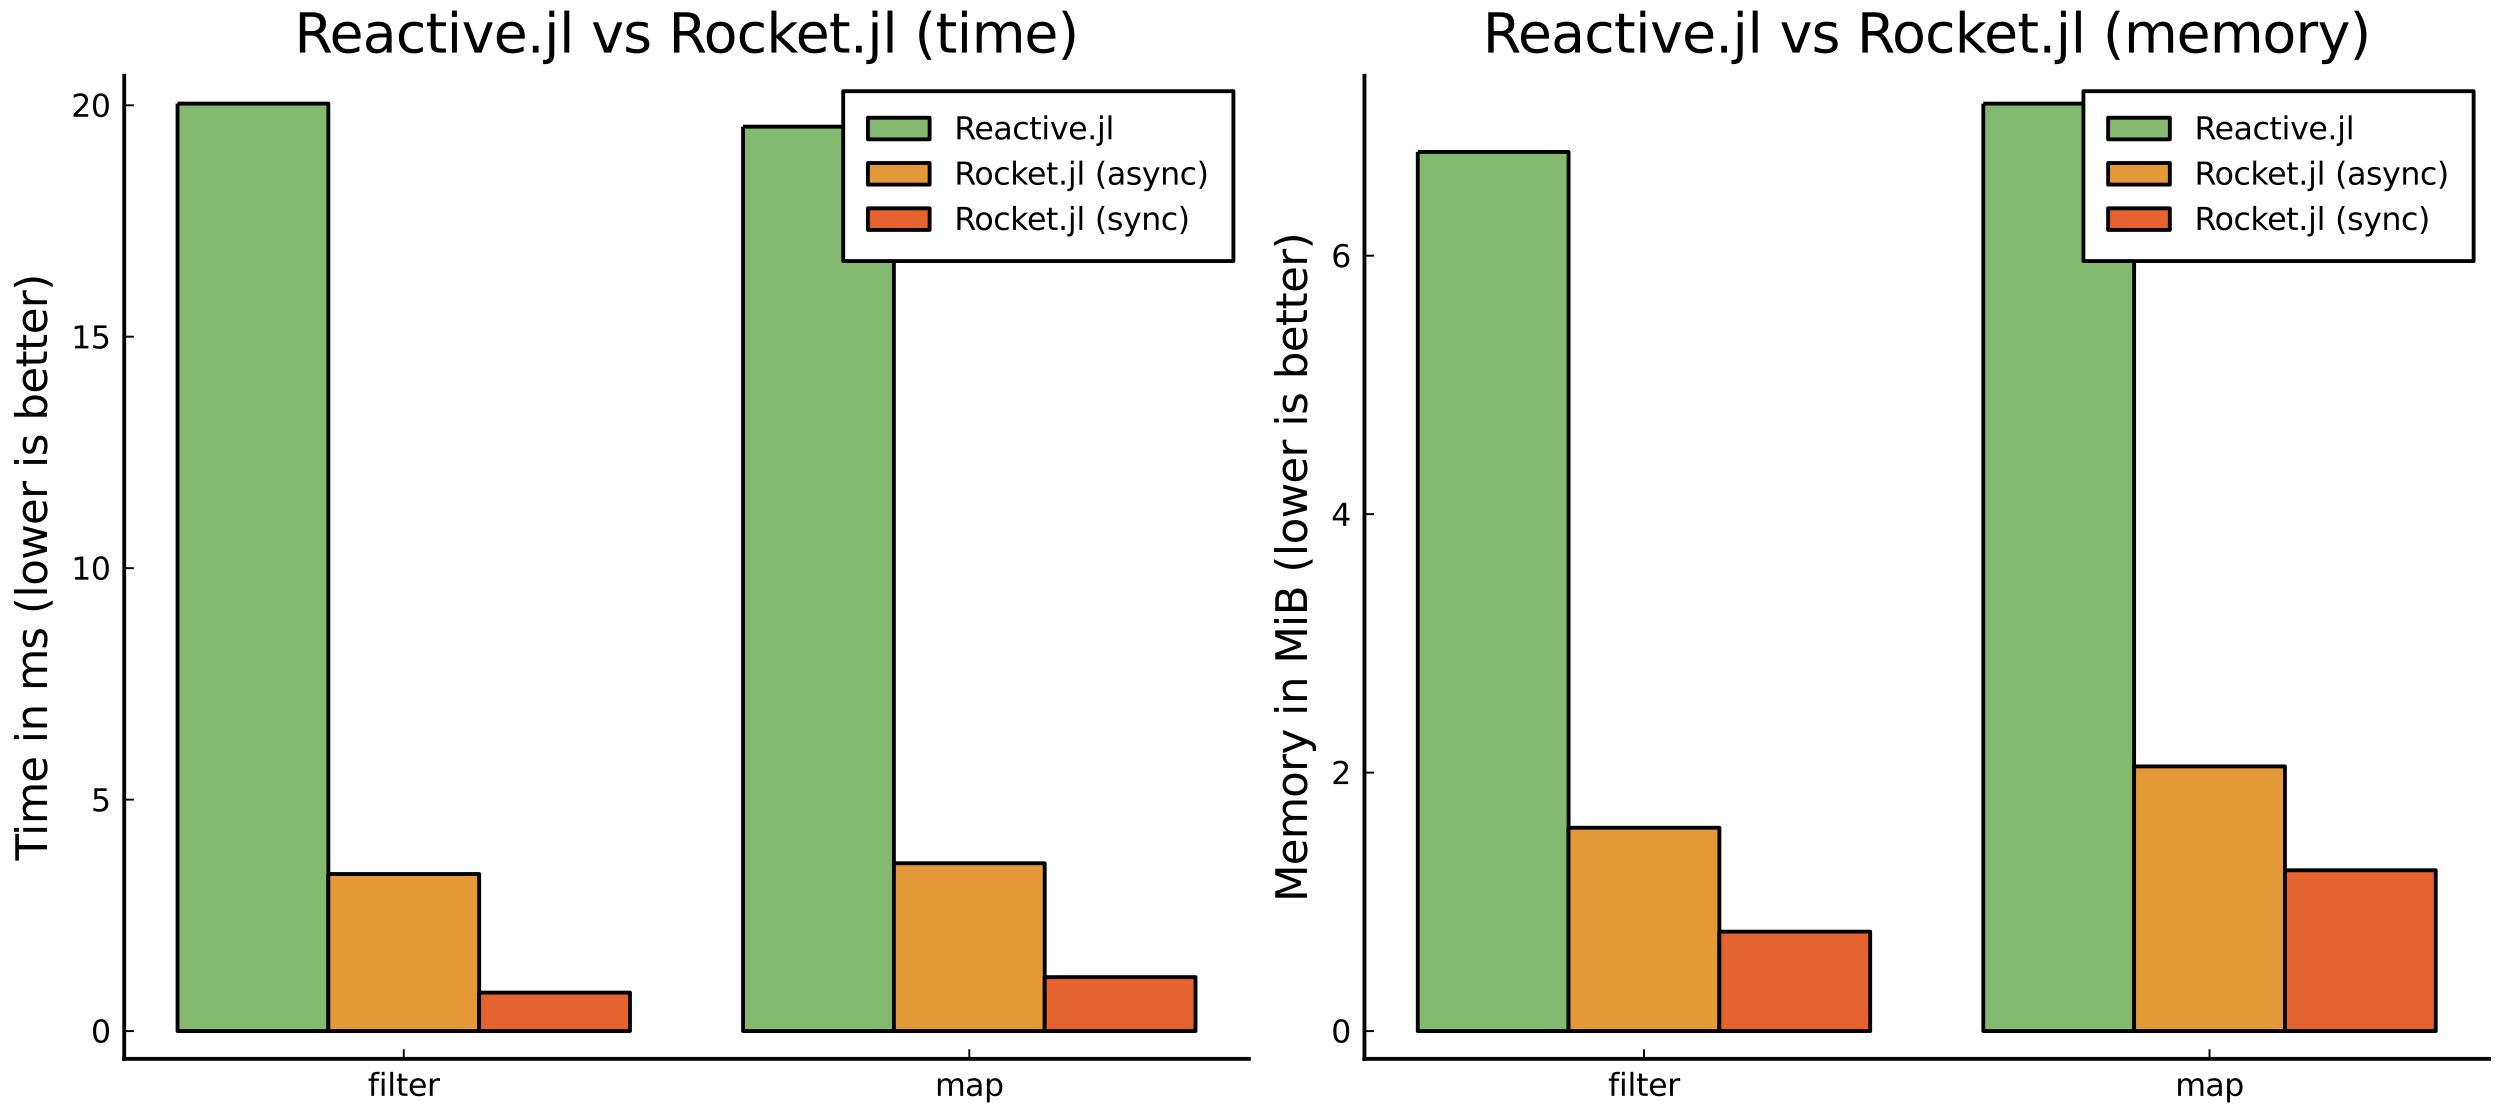 <?xml version="1.0" encoding="utf-8" standalone="no"?>
<!DOCTYPE svg PUBLIC "-//W3C//DTD SVG 1.1//EN"
  "http://www.w3.org/Graphics/SVG/1.1/DTD/svg11.dtd">
<svg xmlns:xlink="http://www.w3.org/1999/xlink" width="648pt" height="288pt" viewBox="0 0 648 288" xmlns="http://www.w3.org/2000/svg" version="1.1">
 <defs>
  <style type="text/css">*{stroke-linejoin: round; stroke-linecap: butt}</style>
 </defs>
 <g id="figure_1">
  <g id="patch_1">
   <path d="M 0 288 
L 648 288 
L 648 0 
L 0 0 
z
" style="fill: #ffffff"/>
  </g>
  <g id="axes_1">
   <g id="patch_2">
    <path d="M 32.198 274.465 
L 323.699 274.465 
L 323.699 19.635 
L 32.198 19.635 
z
" style="fill: #ffffff"/>
   </g>
   <g id="patch_3">
    <path d="M 46.019 26.847 
L 46.019 267.253 
L 85.109 267.253 
L 85.109 26.847 
L 46.019 26.847 
" clip-path="url(#pe1b11d367a)" style="fill: #83ba70; stroke: #000000; stroke-linejoin: miter"/>
   </g>
   <g id="patch_4">
    <path d="M 192.608 32.836 
L 192.608 267.253 
L 231.698 267.253 
L 231.698 32.836 
L 192.608 32.836 
" clip-path="url(#pe1b11d367a)" style="fill: #83ba70; stroke: #000000; stroke-linejoin: miter"/>
   </g>
   <g id="PathCollection_1">
    <defs>
     <path id="m8af7717a43" d="M 0 0 
C 0 0 0 0 0 0 
C 0 0 0 0 0 0 
C 0 0 0 0 0 0 
C 0 0 0 0 0 0 
C 0 0 0 0 0 0 
C 0 0 0 0 0 0 
C 0 0 0 0 0 0 
C 0 0 0 0 0 0 
z
" style="stroke: #000000; stroke-opacity: 0"/>
    </defs>
    <g clip-path="url(#pe1b11d367a)">
     <use xlink:href="#m8af7717a43" x="65.564" y="26.847" style="fill: #83ba70; fill-opacity: 0; stroke: #000000; stroke-opacity: 0"/>
     <use xlink:href="#m8af7717a43" x="212.153" y="32.836" style="fill: #83ba70; fill-opacity: 0; stroke: #000000; stroke-opacity: 0"/>
    </g>
   </g>
   <g id="matplotlib.axis_1">
    <g id="xtick_1">
     <g id="line2d_1">
      <defs>
       <path id="m3dc5b40249" d="M 0 0 
L 0 -2.5 
" style="stroke: #000000; stroke-width: 0.5"/>
      </defs>
      <g>
       <use xlink:href="#m3dc5b40249" x="104.654" y="274.465" style="stroke: #000000; stroke-width: 0.5"/>
      </g>
     </g>
     <g id="text_1">
      <!--  filter  -->
      <g transform="translate(92.807 284.044) scale(0.08 -0.08)">
       <defs>
        <path id="DejaVuSans-20" transform="scale(0.016)"/>
        <path id="DejaVuSans-66" d="M 2375 4863 
L 2375 4384 
L 1825 4384 
Q 1516 4384 1395 4259 
Q 1275 4134 1275 3809 
L 1275 3500 
L 2222 3500 
L 2222 3053 
L 1275 3053 
L 1275 0 
L 697 0 
L 697 3053 
L 147 3053 
L 147 3500 
L 697 3500 
L 697 3744 
Q 697 4328 969 4595 
Q 1241 4863 1831 4863 
L 2375 4863 
z
" transform="scale(0.016)"/>
        <path id="DejaVuSans-69" d="M 603 3500 
L 1178 3500 
L 1178 0 
L 603 0 
L 603 3500 
z
M 603 4863 
L 1178 4863 
L 1178 4134 
L 603 4134 
L 603 4863 
z
" transform="scale(0.016)"/>
        <path id="DejaVuSans-6c" d="M 603 4863 
L 1178 4863 
L 1178 0 
L 603 0 
L 603 4863 
z
" transform="scale(0.016)"/>
        <path id="DejaVuSans-74" d="M 1172 4494 
L 1172 3500 
L 2356 3500 
L 2356 3053 
L 1172 3053 
L 1172 1153 
Q 1172 725 1289 603 
Q 1406 481 1766 481 
L 2356 481 
L 2356 0 
L 1766 0 
Q 1100 0 847 248 
Q 594 497 594 1153 
L 594 3053 
L 172 3053 
L 172 3500 
L 594 3500 
L 594 4494 
L 1172 4494 
z
" transform="scale(0.016)"/>
        <path id="DejaVuSans-65" d="M 3597 1894 
L 3597 1613 
L 953 1613 
Q 991 1019 1311 708 
Q 1631 397 2203 397 
Q 2534 397 2845 478 
Q 3156 559 3463 722 
L 3463 178 
Q 3153 47 2828 -22 
Q 2503 -91 2169 -91 
Q 1331 -91 842 396 
Q 353 884 353 1716 
Q 353 2575 817 3079 
Q 1281 3584 2069 3584 
Q 2775 3584 3186 3129 
Q 3597 2675 3597 1894 
z
M 3022 2063 
Q 3016 2534 2758 2815 
Q 2500 3097 2075 3097 
Q 1594 3097 1305 2825 
Q 1016 2553 972 2059 
L 3022 2063 
z
" transform="scale(0.016)"/>
        <path id="DejaVuSans-72" d="M 2631 2963 
Q 2534 3019 2420 3045 
Q 2306 3072 2169 3072 
Q 1681 3072 1420 2755 
Q 1159 2438 1159 1844 
L 1159 0 
L 581 0 
L 581 3500 
L 1159 3500 
L 1159 2956 
Q 1341 3275 1631 3429 
Q 1922 3584 2338 3584 
Q 2397 3584 2469 3576 
Q 2541 3569 2628 3553 
L 2631 2963 
z
" transform="scale(0.016)"/>
       </defs>
       <use xlink:href="#DejaVuSans-20"/>
       <use xlink:href="#DejaVuSans-66" x="31.787"/>
       <use xlink:href="#DejaVuSans-69" x="66.992"/>
       <use xlink:href="#DejaVuSans-6c" x="94.775"/>
       <use xlink:href="#DejaVuSans-74" x="122.559"/>
       <use xlink:href="#DejaVuSans-65" x="161.768"/>
       <use xlink:href="#DejaVuSans-72" x="223.291"/>
       <use xlink:href="#DejaVuSans-20" x="264.404"/>
      </g>
     </g>
    </g>
    <g id="xtick_2">
     <g id="line2d_2">
      <g>
       <use xlink:href="#m3dc5b40249" x="251.243" y="274.465" style="stroke: #000000; stroke-width: 0.5"/>
      </g>
     </g>
     <g id="text_2">
      <!--  map  -->
      <g transform="translate(239.814 284.044) scale(0.08 -0.08)">
       <defs>
        <path id="DejaVuSans-6d" d="M 3328 2828 
Q 3544 3216 3844 3400 
Q 4144 3584 4550 3584 
Q 5097 3584 5394 3201 
Q 5691 2819 5691 2113 
L 5691 0 
L 5113 0 
L 5113 2094 
Q 5113 2597 4934 2840 
Q 4756 3084 4391 3084 
Q 3944 3084 3684 2787 
Q 3425 2491 3425 1978 
L 3425 0 
L 2847 0 
L 2847 2094 
Q 2847 2600 2669 2842 
Q 2491 3084 2119 3084 
Q 1678 3084 1418 2786 
Q 1159 2488 1159 1978 
L 1159 0 
L 581 0 
L 581 3500 
L 1159 3500 
L 1159 2956 
Q 1356 3278 1631 3431 
Q 1906 3584 2284 3584 
Q 2666 3584 2933 3390 
Q 3200 3197 3328 2828 
z
" transform="scale(0.016)"/>
        <path id="DejaVuSans-61" d="M 2194 1759 
Q 1497 1759 1228 1600 
Q 959 1441 959 1056 
Q 959 750 1161 570 
Q 1363 391 1709 391 
Q 2188 391 2477 730 
Q 2766 1069 2766 1631 
L 2766 1759 
L 2194 1759 
z
M 3341 1997 
L 3341 0 
L 2766 0 
L 2766 531 
Q 2569 213 2275 61 
Q 1981 -91 1556 -91 
Q 1019 -91 701 211 
Q 384 513 384 1019 
Q 384 1609 779 1909 
Q 1175 2209 1959 2209 
L 2766 2209 
L 2766 2266 
Q 2766 2663 2505 2880 
Q 2244 3097 1772 3097 
Q 1472 3097 1187 3025 
Q 903 2953 641 2809 
L 641 3341 
Q 956 3463 1253 3523 
Q 1550 3584 1831 3584 
Q 2591 3584 2966 3190 
Q 3341 2797 3341 1997 
z
" transform="scale(0.016)"/>
        <path id="DejaVuSans-70" d="M 1159 525 
L 1159 -1331 
L 581 -1331 
L 581 3500 
L 1159 3500 
L 1159 2969 
Q 1341 3281 1617 3432 
Q 1894 3584 2278 3584 
Q 2916 3584 3314 3078 
Q 3713 2572 3713 1747 
Q 3713 922 3314 415 
Q 2916 -91 2278 -91 
Q 1894 -91 1617 61 
Q 1341 213 1159 525 
z
M 3116 1747 
Q 3116 2381 2855 2742 
Q 2594 3103 2138 3103 
Q 1681 3103 1420 2742 
Q 1159 2381 1159 1747 
Q 1159 1113 1420 752 
Q 1681 391 2138 391 
Q 2594 391 2855 752 
Q 3116 1113 3116 1747 
z
" transform="scale(0.016)"/>
       </defs>
       <use xlink:href="#DejaVuSans-20"/>
       <use xlink:href="#DejaVuSans-6d" x="31.787"/>
       <use xlink:href="#DejaVuSans-61" x="129.199"/>
       <use xlink:href="#DejaVuSans-70" x="190.479"/>
       <use xlink:href="#DejaVuSans-20" x="253.955"/>
      </g>
     </g>
    </g>
   </g>
   <g id="matplotlib.axis_2">
    <g id="ytick_1">
     <g id="line2d_3">
      <defs>
       <path id="m4c41b1e0b7" d="M 0 0 
L 2.5 0 
" style="stroke: #000000; stroke-width: 0.5"/>
      </defs>
      <g>
       <use xlink:href="#m4c41b1e0b7" x="32.198" y="267.253" style="stroke: #000000; stroke-width: 0.5"/>
      </g>
     </g>
     <g id="text_3">
      <!-- $0$ -->
      <g transform="translate(23.578 270.293) scale(0.08 -0.08)">
       <defs>
        <path id="DejaVuSans-30" d="M 2034 4250 
Q 1547 4250 1301 3770 
Q 1056 3291 1056 2328 
Q 1056 1369 1301 889 
Q 1547 409 2034 409 
Q 2525 409 2770 889 
Q 3016 1369 3016 2328 
Q 3016 3291 2770 3770 
Q 2525 4250 2034 4250 
z
M 2034 4750 
Q 2819 4750 3233 4129 
Q 3647 3509 3647 2328 
Q 3647 1150 3233 529 
Q 2819 -91 2034 -91 
Q 1250 -91 836 529 
Q 422 1150 422 2328 
Q 422 3509 836 4129 
Q 1250 4750 2034 4750 
z
" transform="scale(0.016)"/>
       </defs>
       <use xlink:href="#DejaVuSans-30" transform="translate(0 0.781)"/>
      </g>
     </g>
    </g>
    <g id="ytick_2">
     <g id="line2d_4">
      <g>
       <use xlink:href="#m4c41b1e0b7" x="32.198" y="207.262" style="stroke: #000000; stroke-width: 0.5"/>
      </g>
     </g>
     <g id="text_4">
      <!-- $5$ -->
      <g transform="translate(23.578 210.301) scale(0.08 -0.08)">
       <defs>
        <path id="DejaVuSans-35" d="M 691 4666 
L 3169 4666 
L 3169 4134 
L 1269 4134 
L 1269 2991 
Q 1406 3038 1543 3061 
Q 1681 3084 1819 3084 
Q 2600 3084 3056 2656 
Q 3513 2228 3513 1497 
Q 3513 744 3044 326 
Q 2575 -91 1722 -91 
Q 1428 -91 1123 -41 
Q 819 9 494 109 
L 494 744 
Q 775 591 1075 516 
Q 1375 441 1709 441 
Q 2250 441 2565 725 
Q 2881 1009 2881 1497 
Q 2881 1984 2565 2268 
Q 2250 2553 1709 2553 
Q 1456 2553 1204 2497 
Q 953 2441 691 2322 
L 691 4666 
z
" transform="scale(0.016)"/>
       </defs>
       <use xlink:href="#DejaVuSans-35" transform="translate(0 0.094)"/>
      </g>
     </g>
    </g>
    <g id="ytick_3">
     <g id="line2d_5">
      <g>
       <use xlink:href="#m4c41b1e0b7" x="32.198" y="147.27" style="stroke: #000000; stroke-width: 0.5"/>
      </g>
     </g>
     <g id="text_5">
      <!-- $10$ -->
      <g transform="translate(18.458 150.309) scale(0.08 -0.08)">
       <defs>
        <path id="DejaVuSans-31" d="M 794 531 
L 1825 531 
L 1825 4091 
L 703 3866 
L 703 4441 
L 1819 4666 
L 2450 4666 
L 2450 531 
L 3481 531 
L 3481 0 
L 794 0 
L 794 531 
z
" transform="scale(0.016)"/>
       </defs>
       <use xlink:href="#DejaVuSans-31" transform="translate(0 0.781)"/>
       <use xlink:href="#DejaVuSans-30" transform="translate(63.623 0.781)"/>
      </g>
     </g>
    </g>
    <g id="ytick_4">
     <g id="line2d_6">
      <g>
       <use xlink:href="#m4c41b1e0b7" x="32.198" y="87.278" style="stroke: #000000; stroke-width: 0.5"/>
      </g>
     </g>
     <g id="text_6">
      <!-- $15$ -->
      <g transform="translate(18.458 90.318) scale(0.08 -0.08)">
       <use xlink:href="#DejaVuSans-31" transform="translate(0 0.094)"/>
       <use xlink:href="#DejaVuSans-35" transform="translate(63.623 0.094)"/>
      </g>
     </g>
    </g>
    <g id="ytick_5">
     <g id="line2d_7">
      <g>
       <use xlink:href="#m4c41b1e0b7" x="32.198" y="27.287" style="stroke: #000000; stroke-width: 0.5"/>
      </g>
     </g>
     <g id="text_7">
      <!-- $20$ -->
      <g transform="translate(18.458 30.326) scale(0.08 -0.08)">
       <defs>
        <path id="DejaVuSans-32" d="M 1228 531 
L 3431 531 
L 3431 0 
L 469 0 
L 469 531 
Q 828 903 1448 1529 
Q 2069 2156 2228 2338 
Q 2531 2678 2651 2914 
Q 2772 3150 2772 3378 
Q 2772 3750 2511 3984 
Q 2250 4219 1831 4219 
Q 1534 4219 1204 4116 
Q 875 4013 500 3803 
L 500 4441 
Q 881 4594 1212 4672 
Q 1544 4750 1819 4750 
Q 2544 4750 2975 4387 
Q 3406 4025 3406 3419 
Q 3406 3131 3298 2873 
Q 3191 2616 2906 2266 
Q 2828 2175 2409 1742 
Q 1991 1309 1228 531 
z
" transform="scale(0.016)"/>
       </defs>
       <use xlink:href="#DejaVuSans-32" transform="translate(0 0.781)"/>
       <use xlink:href="#DejaVuSans-30" transform="translate(63.623 0.781)"/>
      </g>
     </g>
    </g>
    <g id="text_8">
     <!-- Time in ms (lower is better) -->
     <g transform="translate(12.171 223.038) rotate(-90) scale(0.11 -0.11)">
      <defs>
       <path id="DejaVuSans-54" d="M -19 4666 
L 3928 4666 
L 3928 4134 
L 2272 4134 
L 2272 0 
L 1638 0 
L 1638 4134 
L -19 4134 
L -19 4666 
z
" transform="scale(0.016)"/>
       <path id="DejaVuSans-6e" d="M 3513 2113 
L 3513 0 
L 2938 0 
L 2938 2094 
Q 2938 2591 2744 2837 
Q 2550 3084 2163 3084 
Q 1697 3084 1428 2787 
Q 1159 2491 1159 1978 
L 1159 0 
L 581 0 
L 581 3500 
L 1159 3500 
L 1159 2956 
Q 1366 3272 1645 3428 
Q 1925 3584 2291 3584 
Q 2894 3584 3203 3211 
Q 3513 2838 3513 2113 
z
" transform="scale(0.016)"/>
       <path id="DejaVuSans-73" d="M 2834 3397 
L 2834 2853 
Q 2591 2978 2328 3040 
Q 2066 3103 1784 3103 
Q 1356 3103 1142 2972 
Q 928 2841 928 2578 
Q 928 2378 1081 2264 
Q 1234 2150 1697 2047 
L 1894 2003 
Q 2506 1872 2764 1633 
Q 3022 1394 3022 966 
Q 3022 478 2636 193 
Q 2250 -91 1575 -91 
Q 1294 -91 989 -36 
Q 684 19 347 128 
L 347 722 
Q 666 556 975 473 
Q 1284 391 1588 391 
Q 1994 391 2212 530 
Q 2431 669 2431 922 
Q 2431 1156 2273 1281 
Q 2116 1406 1581 1522 
L 1381 1569 
Q 847 1681 609 1914 
Q 372 2147 372 2553 
Q 372 3047 722 3315 
Q 1072 3584 1716 3584 
Q 2034 3584 2315 3537 
Q 2597 3491 2834 3397 
z
" transform="scale(0.016)"/>
       <path id="DejaVuSans-28" d="M 1984 4856 
Q 1566 4138 1362 3434 
Q 1159 2731 1159 2009 
Q 1159 1288 1364 580 
Q 1569 -128 1984 -844 
L 1484 -844 
Q 1016 -109 783 600 
Q 550 1309 550 2009 
Q 550 2706 781 3412 
Q 1013 4119 1484 4856 
L 1984 4856 
z
" transform="scale(0.016)"/>
       <path id="DejaVuSans-6f" d="M 1959 3097 
Q 1497 3097 1228 2736 
Q 959 2375 959 1747 
Q 959 1119 1226 758 
Q 1494 397 1959 397 
Q 2419 397 2687 759 
Q 2956 1122 2956 1747 
Q 2956 2369 2687 2733 
Q 2419 3097 1959 3097 
z
M 1959 3584 
Q 2709 3584 3137 3096 
Q 3566 2609 3566 1747 
Q 3566 888 3137 398 
Q 2709 -91 1959 -91 
Q 1206 -91 779 398 
Q 353 888 353 1747 
Q 353 2609 779 3096 
Q 1206 3584 1959 3584 
z
" transform="scale(0.016)"/>
       <path id="DejaVuSans-77" d="M 269 3500 
L 844 3500 
L 1563 769 
L 2278 3500 
L 2956 3500 
L 3675 769 
L 4391 3500 
L 4966 3500 
L 4050 0 
L 3372 0 
L 2619 2869 
L 1863 0 
L 1184 0 
L 269 3500 
z
" transform="scale(0.016)"/>
       <path id="DejaVuSans-62" d="M 3116 1747 
Q 3116 2381 2855 2742 
Q 2594 3103 2138 3103 
Q 1681 3103 1420 2742 
Q 1159 2381 1159 1747 
Q 1159 1113 1420 752 
Q 1681 391 2138 391 
Q 2594 391 2855 752 
Q 3116 1113 3116 1747 
z
M 1159 2969 
Q 1341 3281 1617 3432 
Q 1894 3584 2278 3584 
Q 2916 3584 3314 3078 
Q 3713 2572 3713 1747 
Q 3713 922 3314 415 
Q 2916 -91 2278 -91 
Q 1894 -91 1617 61 
Q 1341 213 1159 525 
L 1159 0 
L 581 0 
L 581 4863 
L 1159 4863 
L 1159 2969 
z
" transform="scale(0.016)"/>
       <path id="DejaVuSans-29" d="M 513 4856 
L 1013 4856 
Q 1481 4119 1714 3412 
Q 1947 2706 1947 2009 
Q 1947 1309 1714 600 
Q 1481 -109 1013 -844 
L 513 -844 
Q 928 -128 1133 580 
Q 1338 1288 1338 2009 
Q 1338 2731 1133 3434 
Q 928 4138 513 4856 
z
" transform="scale(0.016)"/>
      </defs>
      <use xlink:href="#DejaVuSans-54"/>
      <use xlink:href="#DejaVuSans-69" x="57.959"/>
      <use xlink:href="#DejaVuSans-6d" x="85.742"/>
      <use xlink:href="#DejaVuSans-65" x="183.154"/>
      <use xlink:href="#DejaVuSans-20" x="244.678"/>
      <use xlink:href="#DejaVuSans-69" x="276.465"/>
      <use xlink:href="#DejaVuSans-6e" x="304.248"/>
      <use xlink:href="#DejaVuSans-20" x="367.627"/>
      <use xlink:href="#DejaVuSans-6d" x="399.414"/>
      <use xlink:href="#DejaVuSans-73" x="496.826"/>
      <use xlink:href="#DejaVuSans-20" x="548.926"/>
      <use xlink:href="#DejaVuSans-28" x="580.713"/>
      <use xlink:href="#DejaVuSans-6c" x="619.727"/>
      <use xlink:href="#DejaVuSans-6f" x="647.51"/>
      <use xlink:href="#DejaVuSans-77" x="708.691"/>
      <use xlink:href="#DejaVuSans-65" x="790.479"/>
      <use xlink:href="#DejaVuSans-72" x="852.002"/>
      <use xlink:href="#DejaVuSans-20" x="893.115"/>
      <use xlink:href="#DejaVuSans-69" x="924.902"/>
      <use xlink:href="#DejaVuSans-73" x="952.686"/>
      <use xlink:href="#DejaVuSans-20" x="1004.785"/>
      <use xlink:href="#DejaVuSans-62" x="1036.572"/>
      <use xlink:href="#DejaVuSans-65" x="1100.049"/>
      <use xlink:href="#DejaVuSans-74" x="1161.572"/>
      <use xlink:href="#DejaVuSans-74" x="1200.781"/>
      <use xlink:href="#DejaVuSans-65" x="1239.99"/>
      <use xlink:href="#DejaVuSans-72" x="1301.514"/>
      <use xlink:href="#DejaVuSans-29" x="1342.627"/>
     </g>
    </g>
   </g>
   <g id="patch_5">
    <path d="M 85.109 226.537 
L 85.109 267.253 
L 124.199 267.253 
L 124.199 226.537 
L 85.109 226.537 
" clip-path="url(#pe1b11d367a)" style="fill: #e49938; stroke: #000000; stroke-linejoin: miter"/>
   </g>
   <g id="patch_6">
    <path d="M 231.698 223.761 
L 231.698 267.253 
L 270.788 267.253 
L 270.788 223.761 
L 231.698 223.761 
" clip-path="url(#pe1b11d367a)" style="fill: #e49938; stroke: #000000; stroke-linejoin: miter"/>
   </g>
   <g id="PathCollection_2">
    <defs>
     <path id="m6e3b11fe91" d="M 0 0 
C 0 0 0 0 0 0 
C 0 0 0 0 0 0 
C 0 0 0 0 0 0 
C 0 0 0 0 0 0 
C 0 0 0 0 0 0 
C 0 0 0 0 0 0 
C 0 0 0 0 0 0 
C 0 0 0 0 0 0 
z
" style="stroke: #000000; stroke-opacity: 0"/>
    </defs>
    <g clip-path="url(#pe1b11d367a)">
     <use xlink:href="#m6e3b11fe91" x="104.654" y="226.537" style="fill: #e49938; fill-opacity: 0; stroke: #000000; stroke-opacity: 0"/>
     <use xlink:href="#m6e3b11fe91" x="251.243" y="223.761" style="fill: #e49938; fill-opacity: 0; stroke: #000000; stroke-opacity: 0"/>
    </g>
   </g>
   <g id="patch_7">
    <path d="M 32.198 274.465 
L 32.198 19.635 
" style="fill: none; stroke: #000000; stroke-linejoin: miter; stroke-linecap: square"/>
   </g>
   <g id="patch_8">
    <path d="M 32.198 274.465 
L 323.699 274.465 
" style="fill: none; stroke: #000000; stroke-linejoin: miter; stroke-linecap: square"/>
   </g>
   <g id="patch_9">
    <path d="M 124.199 257.283 
L 124.199 267.253 
L 163.29 267.253 
L 163.29 257.283 
L 124.199 257.283 
" clip-path="url(#pe1b11d367a)" style="fill: #e4632e; stroke: #000000; stroke-linejoin: miter"/>
   </g>
   <g id="patch_10">
    <path d="M 270.788 253.273 
L 270.788 267.253 
L 309.879 267.253 
L 309.879 253.273 
L 270.788 253.273 
" clip-path="url(#pe1b11d367a)" style="fill: #e4632e; stroke: #000000; stroke-linejoin: miter"/>
   </g>
   <g id="text_9">
    <!-- Reactive.jl vs Rocket.jl (time) -->
    <g transform="translate(76.314 13.635) scale(0.14 -0.14)">
     <defs>
      <path id="DejaVuSans-52" d="M 2841 2188 
Q 3044 2119 3236 1894 
Q 3428 1669 3622 1275 
L 4263 0 
L 3584 0 
L 2988 1197 
Q 2756 1666 2539 1819 
Q 2322 1972 1947 1972 
L 1259 1972 
L 1259 0 
L 628 0 
L 628 4666 
L 2053 4666 
Q 2853 4666 3247 4331 
Q 3641 3997 3641 3322 
Q 3641 2881 3436 2590 
Q 3231 2300 2841 2188 
z
M 1259 4147 
L 1259 2491 
L 2053 2491 
Q 2509 2491 2742 2702 
Q 2975 2913 2975 3322 
Q 2975 3731 2742 3939 
Q 2509 4147 2053 4147 
L 1259 4147 
z
" transform="scale(0.016)"/>
      <path id="DejaVuSans-63" d="M 3122 3366 
L 3122 2828 
Q 2878 2963 2633 3030 
Q 2388 3097 2138 3097 
Q 1578 3097 1268 2742 
Q 959 2388 959 1747 
Q 959 1106 1268 751 
Q 1578 397 2138 397 
Q 2388 397 2633 464 
Q 2878 531 3122 666 
L 3122 134 
Q 2881 22 2623 -34 
Q 2366 -91 2075 -91 
Q 1284 -91 818 406 
Q 353 903 353 1747 
Q 353 2603 823 3093 
Q 1294 3584 2113 3584 
Q 2378 3584 2631 3529 
Q 2884 3475 3122 3366 
z
" transform="scale(0.016)"/>
      <path id="DejaVuSans-76" d="M 191 3500 
L 800 3500 
L 1894 563 
L 2988 3500 
L 3597 3500 
L 2284 0 
L 1503 0 
L 191 3500 
z
" transform="scale(0.016)"/>
      <path id="DejaVuSans-2e" d="M 684 794 
L 1344 794 
L 1344 0 
L 684 0 
L 684 794 
z
" transform="scale(0.016)"/>
      <path id="DejaVuSans-6a" d="M 603 3500 
L 1178 3500 
L 1178 -63 
Q 1178 -731 923 -1031 
Q 669 -1331 103 -1331 
L -116 -1331 
L -116 -844 
L 38 -844 
Q 366 -844 484 -692 
Q 603 -541 603 -63 
L 603 3500 
z
M 603 4863 
L 1178 4863 
L 1178 4134 
L 603 4134 
L 603 4863 
z
" transform="scale(0.016)"/>
      <path id="DejaVuSans-6b" d="M 581 4863 
L 1159 4863 
L 1159 1991 
L 2875 3500 
L 3609 3500 
L 1753 1863 
L 3688 0 
L 2938 0 
L 1159 1709 
L 1159 0 
L 581 0 
L 581 4863 
z
" transform="scale(0.016)"/>
     </defs>
     <use xlink:href="#DejaVuSans-52"/>
     <use xlink:href="#DejaVuSans-65" x="64.982"/>
     <use xlink:href="#DejaVuSans-61" x="126.506"/>
     <use xlink:href="#DejaVuSans-63" x="187.785"/>
     <use xlink:href="#DejaVuSans-74" x="242.766"/>
     <use xlink:href="#DejaVuSans-69" x="281.975"/>
     <use xlink:href="#DejaVuSans-76" x="309.758"/>
     <use xlink:href="#DejaVuSans-65" x="368.938"/>
     <use xlink:href="#DejaVuSans-2e" x="430.461"/>
     <use xlink:href="#DejaVuSans-6a" x="462.248"/>
     <use xlink:href="#DejaVuSans-6c" x="490.031"/>
     <use xlink:href="#DejaVuSans-20" x="517.814"/>
     <use xlink:href="#DejaVuSans-76" x="549.602"/>
     <use xlink:href="#DejaVuSans-73" x="608.781"/>
     <use xlink:href="#DejaVuSans-20" x="660.881"/>
     <use xlink:href="#DejaVuSans-52" x="692.668"/>
     <use xlink:href="#DejaVuSans-6f" x="757.65"/>
     <use xlink:href="#DejaVuSans-63" x="818.832"/>
     <use xlink:href="#DejaVuSans-6b" x="873.812"/>
     <use xlink:href="#DejaVuSans-65" x="928.098"/>
     <use xlink:href="#DejaVuSans-74" x="989.621"/>
     <use xlink:href="#DejaVuSans-2e" x="1028.83"/>
     <use xlink:href="#DejaVuSans-6a" x="1060.617"/>
     <use xlink:href="#DejaVuSans-6c" x="1088.4"/>
     <use xlink:href="#DejaVuSans-20" x="1116.184"/>
     <use xlink:href="#DejaVuSans-28" x="1147.971"/>
     <use xlink:href="#DejaVuSans-74" x="1186.984"/>
     <use xlink:href="#DejaVuSans-69" x="1226.193"/>
     <use xlink:href="#DejaVuSans-6d" x="1253.977"/>
     <use xlink:href="#DejaVuSans-65" x="1351.389"/>
     <use xlink:href="#DejaVuSans-29" x="1412.912"/>
    </g>
   </g>
   <g id="PathCollection_3">
    <defs>
     <path id="m403a9b7626" d="M 0 0 
C 0 0 0 0 0 0 
C 0 0 0 0 0 0 
C 0 0 0 0 0 0 
C 0 0 0 0 0 0 
C 0 0 0 0 0 0 
C 0 0 0 0 0 0 
C 0 0 0 0 0 0 
C 0 0 0 0 0 0 
z
" style="stroke: #000000; stroke-opacity: 0"/>
    </defs>
    <g clip-path="url(#pe1b11d367a)">
     <use xlink:href="#m403a9b7626" x="143.745" y="257.283" style="fill: #e4632e; fill-opacity: 0; stroke: #000000; stroke-opacity: 0"/>
     <use xlink:href="#m403a9b7626" x="290.333" y="253.273" style="fill: #e4632e; fill-opacity: 0; stroke: #000000; stroke-opacity: 0"/>
    </g>
   </g>
   <g id="legend_1">
    <g id="patch_11">
     <path d="M 218.559 67.662 
L 319.699 67.662 
L 319.699 23.635 
L 218.559 23.635 
z
" style="fill: #ffffff; stroke: #000000; stroke-linejoin: miter"/>
    </g>
    <g id="patch_12">
     <path d="M 224.959 36.113 
L 240.959 36.113 
L 240.959 30.513 
L 224.959 30.513 
z
" style="fill: #83ba70; stroke: #000000; stroke-linejoin: miter"/>
    </g>
    <g id="text_10">
     <!-- Reactive.jl -->
     <g transform="translate(247.359 36.113) scale(0.08 -0.08)">
      <use xlink:href="#DejaVuSans-52"/>
      <use xlink:href="#DejaVuSans-65" x="64.982"/>
      <use xlink:href="#DejaVuSans-61" x="126.506"/>
      <use xlink:href="#DejaVuSans-63" x="187.785"/>
      <use xlink:href="#DejaVuSans-74" x="242.766"/>
      <use xlink:href="#DejaVuSans-69" x="281.975"/>
      <use xlink:href="#DejaVuSans-76" x="309.758"/>
      <use xlink:href="#DejaVuSans-65" x="368.938"/>
      <use xlink:href="#DejaVuSans-2e" x="430.461"/>
      <use xlink:href="#DejaVuSans-6a" x="462.248"/>
      <use xlink:href="#DejaVuSans-6c" x="490.031"/>
     </g>
    </g>
    <g id="patch_13">
     <path d="M 224.959 47.856 
L 240.959 47.856 
L 240.959 42.256 
L 224.959 42.256 
z
" style="fill: #e49938; stroke: #000000; stroke-linejoin: miter"/>
    </g>
    <g id="text_11">
     <!-- Rocket.jl (async) -->
     <g transform="translate(247.359 47.856) scale(0.08 -0.08)">
      <defs>
       <path id="DejaVuSans-79" d="M 2059 -325 
Q 1816 -950 1584 -1140 
Q 1353 -1331 966 -1331 
L 506 -1331 
L 506 -850 
L 844 -850 
Q 1081 -850 1212 -737 
Q 1344 -625 1503 -206 
L 1606 56 
L 191 3500 
L 800 3500 
L 1894 763 
L 2988 3500 
L 3597 3500 
L 2059 -325 
z
" transform="scale(0.016)"/>
      </defs>
      <use xlink:href="#DejaVuSans-52"/>
      <use xlink:href="#DejaVuSans-6f" x="64.982"/>
      <use xlink:href="#DejaVuSans-63" x="126.164"/>
      <use xlink:href="#DejaVuSans-6b" x="181.145"/>
      <use xlink:href="#DejaVuSans-65" x="235.43"/>
      <use xlink:href="#DejaVuSans-74" x="296.953"/>
      <use xlink:href="#DejaVuSans-2e" x="336.162"/>
      <use xlink:href="#DejaVuSans-6a" x="367.949"/>
      <use xlink:href="#DejaVuSans-6c" x="395.732"/>
      <use xlink:href="#DejaVuSans-20" x="423.516"/>
      <use xlink:href="#DejaVuSans-28" x="455.303"/>
      <use xlink:href="#DejaVuSans-61" x="494.316"/>
      <use xlink:href="#DejaVuSans-73" x="555.596"/>
      <use xlink:href="#DejaVuSans-79" x="607.695"/>
      <use xlink:href="#DejaVuSans-6e" x="666.875"/>
      <use xlink:href="#DejaVuSans-63" x="730.254"/>
      <use xlink:href="#DejaVuSans-29" x="785.234"/>
     </g>
    </g>
    <g id="patch_14">
     <path d="M 224.959 59.598 
L 240.959 59.598 
L 240.959 53.998 
L 224.959 53.998 
z
" style="fill: #e4632e; stroke: #000000; stroke-linejoin: miter"/>
    </g>
    <g id="text_12">
     <!-- Rocket.jl (sync) -->
     <g transform="translate(247.359 59.598) scale(0.08 -0.08)">
      <use xlink:href="#DejaVuSans-52"/>
      <use xlink:href="#DejaVuSans-6f" x="64.982"/>
      <use xlink:href="#DejaVuSans-63" x="126.164"/>
      <use xlink:href="#DejaVuSans-6b" x="181.145"/>
      <use xlink:href="#DejaVuSans-65" x="235.43"/>
      <use xlink:href="#DejaVuSans-74" x="296.953"/>
      <use xlink:href="#DejaVuSans-2e" x="336.162"/>
      <use xlink:href="#DejaVuSans-6a" x="367.949"/>
      <use xlink:href="#DejaVuSans-6c" x="395.732"/>
      <use xlink:href="#DejaVuSans-20" x="423.516"/>
      <use xlink:href="#DejaVuSans-28" x="455.303"/>
      <use xlink:href="#DejaVuSans-73" x="494.316"/>
      <use xlink:href="#DejaVuSans-79" x="546.416"/>
      <use xlink:href="#DejaVuSans-6e" x="605.596"/>
      <use xlink:href="#DejaVuSans-63" x="668.975"/>
      <use xlink:href="#DejaVuSans-29" x="723.955"/>
     </g>
    </g>
   </g>
  </g>
  <g id="axes_2">
   <g id="patch_15">
    <path d="M 353.665 274.465 
L 645.165 274.465 
L 645.165 19.635 
L 353.665 19.635 
z
" style="fill: #ffffff"/>
   </g>
   <g id="patch_16">
    <path d="M 367.485 39.382 
L 367.485 267.253 
L 406.575 267.253 
L 406.575 39.382 
L 367.485 39.382 
" clip-path="url(#p02f3cf0045)" style="fill: #83ba70; stroke: #000000; stroke-linejoin: miter"/>
   </g>
   <g id="patch_17">
    <path d="M 514.074 26.847 
L 514.074 267.253 
L 553.164 267.253 
L 553.164 26.847 
L 514.074 26.847 
" clip-path="url(#p02f3cf0045)" style="fill: #83ba70; stroke: #000000; stroke-linejoin: miter"/>
   </g>
   <g id="PathCollection_4">
    <g clip-path="url(#p02f3cf0045)">
     <use xlink:href="#m8af7717a43" x="387.03" y="39.382" style="fill: #83ba70; fill-opacity: 0; stroke: #000000; stroke-opacity: 0"/>
     <use xlink:href="#m8af7717a43" x="533.619" y="26.847" style="fill: #83ba70; fill-opacity: 0; stroke: #000000; stroke-opacity: 0"/>
    </g>
   </g>
   <g id="matplotlib.axis_3">
    <g id="xtick_3">
     <g id="line2d_8">
      <g>
       <use xlink:href="#m3dc5b40249" x="426.121" y="274.465" style="stroke: #000000; stroke-width: 0.5"/>
      </g>
     </g>
     <g id="text_13">
      <!--  filter  -->
      <g transform="translate(414.274 284.044) scale(0.08 -0.08)">
       <use xlink:href="#DejaVuSans-20"/>
       <use xlink:href="#DejaVuSans-66" x="31.787"/>
       <use xlink:href="#DejaVuSans-69" x="66.992"/>
       <use xlink:href="#DejaVuSans-6c" x="94.775"/>
       <use xlink:href="#DejaVuSans-74" x="122.559"/>
       <use xlink:href="#DejaVuSans-65" x="161.768"/>
       <use xlink:href="#DejaVuSans-72" x="223.291"/>
       <use xlink:href="#DejaVuSans-20" x="264.404"/>
      </g>
     </g>
    </g>
    <g id="xtick_4">
     <g id="line2d_9">
      <g>
       <use xlink:href="#m3dc5b40249" x="572.709" y="274.465" style="stroke: #000000; stroke-width: 0.5"/>
      </g>
     </g>
     <g id="text_14">
      <!--  map  -->
      <g transform="translate(561.28 284.044) scale(0.08 -0.08)">
       <use xlink:href="#DejaVuSans-20"/>
       <use xlink:href="#DejaVuSans-6d" x="31.787"/>
       <use xlink:href="#DejaVuSans-61" x="129.199"/>
       <use xlink:href="#DejaVuSans-70" x="190.479"/>
       <use xlink:href="#DejaVuSans-20" x="253.955"/>
      </g>
     </g>
    </g>
   </g>
   <g id="matplotlib.axis_4">
    <g id="ytick_6">
     <g id="line2d_10">
      <g>
       <use xlink:href="#m4c41b1e0b7" x="353.665" y="267.253" style="stroke: #000000; stroke-width: 0.5"/>
      </g>
     </g>
     <g id="text_15">
      <!-- $0$ -->
      <g transform="translate(345.045 270.293) scale(0.08 -0.08)">
       <use xlink:href="#DejaVuSans-30" transform="translate(0 0.781)"/>
      </g>
     </g>
    </g>
    <g id="ytick_7">
     <g id="line2d_11">
      <g>
       <use xlink:href="#m4c41b1e0b7" x="353.665" y="200.261" style="stroke: #000000; stroke-width: 0.5"/>
      </g>
     </g>
     <g id="text_16">
      <!-- $2$ -->
      <g transform="translate(345.045 203.3) scale(0.08 -0.08)">
       <use xlink:href="#DejaVuSans-32" transform="translate(0 0.781)"/>
      </g>
     </g>
    </g>
    <g id="ytick_8">
     <g id="line2d_12">
      <g>
       <use xlink:href="#m4c41b1e0b7" x="353.665" y="133.268" style="stroke: #000000; stroke-width: 0.5"/>
      </g>
     </g>
     <g id="text_17">
      <!-- $4$ -->
      <g transform="translate(345.045 136.307) scale(0.08 -0.08)">
       <defs>
        <path id="DejaVuSans-34" d="M 2419 4116 
L 825 1625 
L 2419 1625 
L 2419 4116 
z
M 2253 4666 
L 3047 4666 
L 3047 1625 
L 3713 1625 
L 3713 1100 
L 3047 1100 
L 3047 0 
L 2419 0 
L 2419 1100 
L 313 1100 
L 313 1709 
L 2253 4666 
z
" transform="scale(0.016)"/>
       </defs>
       <use xlink:href="#DejaVuSans-34" transform="translate(0 0.094)"/>
      </g>
     </g>
    </g>
    <g id="ytick_9">
     <g id="line2d_13">
      <g>
       <use xlink:href="#m4c41b1e0b7" x="353.665" y="66.276" style="stroke: #000000; stroke-width: 0.5"/>
      </g>
     </g>
     <g id="text_18">
      <!-- $6$ -->
      <g transform="translate(345.045 69.315) scale(0.08 -0.08)">
       <defs>
        <path id="DejaVuSans-36" d="M 2113 2584 
Q 1688 2584 1439 2293 
Q 1191 2003 1191 1497 
Q 1191 994 1439 701 
Q 1688 409 2113 409 
Q 2538 409 2786 701 
Q 3034 994 3034 1497 
Q 3034 2003 2786 2293 
Q 2538 2584 2113 2584 
z
M 3366 4563 
L 3366 3988 
Q 3128 4100 2886 4159 
Q 2644 4219 2406 4219 
Q 1781 4219 1451 3797 
Q 1122 3375 1075 2522 
Q 1259 2794 1537 2939 
Q 1816 3084 2150 3084 
Q 2853 3084 3261 2657 
Q 3669 2231 3669 1497 
Q 3669 778 3244 343 
Q 2819 -91 2113 -91 
Q 1303 -91 875 529 
Q 447 1150 447 2328 
Q 447 3434 972 4092 
Q 1497 4750 2381 4750 
Q 2619 4750 2861 4703 
Q 3103 4656 3366 4563 
z
" transform="scale(0.016)"/>
       </defs>
       <use xlink:href="#DejaVuSans-36" transform="translate(0 0.781)"/>
      </g>
     </g>
    </g>
    <g id="text_19">
     <!-- Memory in MiB (lower is better) -->
     <g transform="translate(338.757 233.774) rotate(-90) scale(0.11 -0.11)">
      <defs>
       <path id="DejaVuSans-4d" d="M 628 4666 
L 1569 4666 
L 2759 1491 
L 3956 4666 
L 4897 4666 
L 4897 0 
L 4281 0 
L 4281 4097 
L 3078 897 
L 2444 897 
L 1241 4097 
L 1241 0 
L 628 0 
L 628 4666 
z
" transform="scale(0.016)"/>
       <path id="DejaVuSans-42" d="M 1259 2228 
L 1259 519 
L 2272 519 
Q 2781 519 3026 730 
Q 3272 941 3272 1375 
Q 3272 1813 3026 2020 
Q 2781 2228 2272 2228 
L 1259 2228 
z
M 1259 4147 
L 1259 2741 
L 2194 2741 
Q 2656 2741 2882 2914 
Q 3109 3088 3109 3444 
Q 3109 3797 2882 3972 
Q 2656 4147 2194 4147 
L 1259 4147 
z
M 628 4666 
L 2241 4666 
Q 2963 4666 3353 4366 
Q 3744 4066 3744 3513 
Q 3744 3084 3544 2831 
Q 3344 2578 2956 2516 
Q 3422 2416 3680 2098 
Q 3938 1781 3938 1306 
Q 3938 681 3513 340 
Q 3088 0 2303 0 
L 628 0 
L 628 4666 
z
" transform="scale(0.016)"/>
      </defs>
      <use xlink:href="#DejaVuSans-4d"/>
      <use xlink:href="#DejaVuSans-65" x="86.279"/>
      <use xlink:href="#DejaVuSans-6d" x="147.803"/>
      <use xlink:href="#DejaVuSans-6f" x="245.215"/>
      <use xlink:href="#DejaVuSans-72" x="306.396"/>
      <use xlink:href="#DejaVuSans-79" x="347.51"/>
      <use xlink:href="#DejaVuSans-20" x="406.689"/>
      <use xlink:href="#DejaVuSans-69" x="438.477"/>
      <use xlink:href="#DejaVuSans-6e" x="466.26"/>
      <use xlink:href="#DejaVuSans-20" x="529.639"/>
      <use xlink:href="#DejaVuSans-4d" x="561.426"/>
      <use xlink:href="#DejaVuSans-69" x="647.705"/>
      <use xlink:href="#DejaVuSans-42" x="675.488"/>
      <use xlink:href="#DejaVuSans-20" x="744.092"/>
      <use xlink:href="#DejaVuSans-28" x="775.879"/>
      <use xlink:href="#DejaVuSans-6c" x="814.893"/>
      <use xlink:href="#DejaVuSans-6f" x="842.676"/>
      <use xlink:href="#DejaVuSans-77" x="903.857"/>
      <use xlink:href="#DejaVuSans-65" x="985.645"/>
      <use xlink:href="#DejaVuSans-72" x="1047.168"/>
      <use xlink:href="#DejaVuSans-20" x="1088.281"/>
      <use xlink:href="#DejaVuSans-69" x="1120.068"/>
      <use xlink:href="#DejaVuSans-73" x="1147.852"/>
      <use xlink:href="#DejaVuSans-20" x="1199.951"/>
      <use xlink:href="#DejaVuSans-62" x="1231.738"/>
      <use xlink:href="#DejaVuSans-65" x="1295.215"/>
      <use xlink:href="#DejaVuSans-74" x="1356.738"/>
      <use xlink:href="#DejaVuSans-74" x="1395.947"/>
      <use xlink:href="#DejaVuSans-65" x="1435.156"/>
      <use xlink:href="#DejaVuSans-72" x="1496.68"/>
      <use xlink:href="#DejaVuSans-29" x="1537.793"/>
     </g>
    </g>
   </g>
   <g id="patch_18">
    <path d="M 406.575 214.554 
L 406.575 267.253 
L 445.666 267.253 
L 445.666 214.554 
L 406.575 214.554 
" clip-path="url(#p02f3cf0045)" style="fill: #e49938; stroke: #000000; stroke-linejoin: miter"/>
   </g>
   <g id="patch_19">
    <path d="M 553.164 198.652 
L 553.164 267.253 
L 592.255 267.253 
L 592.255 198.652 
L 553.164 198.652 
" clip-path="url(#p02f3cf0045)" style="fill: #e49938; stroke: #000000; stroke-linejoin: miter"/>
   </g>
   <g id="PathCollection_5">
    <g clip-path="url(#p02f3cf0045)">
     <use xlink:href="#m6e3b11fe91" x="426.121" y="214.554" style="fill: #e49938; fill-opacity: 0; stroke: #000000; stroke-opacity: 0"/>
     <use xlink:href="#m6e3b11fe91" x="572.709" y="198.652" style="fill: #e49938; fill-opacity: 0; stroke: #000000; stroke-opacity: 0"/>
    </g>
   </g>
   <g id="patch_20">
    <path d="M 353.665 274.465 
L 353.665 19.635 
" style="fill: none; stroke: #000000; stroke-linejoin: miter; stroke-linecap: square"/>
   </g>
   <g id="patch_21">
    <path d="M 353.665 274.465 
L 645.165 274.465 
" style="fill: none; stroke: #000000; stroke-linejoin: miter; stroke-linecap: square"/>
   </g>
   <g id="patch_22">
    <path d="M 445.666 241.48 
L 445.666 267.253 
L 484.756 267.253 
L 484.756 241.48 
L 445.666 241.48 
" clip-path="url(#p02f3cf0045)" style="fill: #e4632e; stroke: #000000; stroke-linejoin: miter"/>
   </g>
   <g id="patch_23">
    <path d="M 592.255 225.578 
L 592.255 267.253 
L 631.345 267.253 
L 631.345 225.578 
L 592.255 225.578 
" clip-path="url(#p02f3cf0045)" style="fill: #e4632e; stroke: #000000; stroke-linejoin: miter"/>
   </g>
   <g id="text_20">
    <!-- Reactive.jl vs Rocket.jl (memory) -->
    <g transform="translate(384.347 13.635) scale(0.14 -0.14)">
     <use xlink:href="#DejaVuSans-52"/>
     <use xlink:href="#DejaVuSans-65" x="64.982"/>
     <use xlink:href="#DejaVuSans-61" x="126.506"/>
     <use xlink:href="#DejaVuSans-63" x="187.785"/>
     <use xlink:href="#DejaVuSans-74" x="242.766"/>
     <use xlink:href="#DejaVuSans-69" x="281.975"/>
     <use xlink:href="#DejaVuSans-76" x="309.758"/>
     <use xlink:href="#DejaVuSans-65" x="368.938"/>
     <use xlink:href="#DejaVuSans-2e" x="430.461"/>
     <use xlink:href="#DejaVuSans-6a" x="462.248"/>
     <use xlink:href="#DejaVuSans-6c" x="490.031"/>
     <use xlink:href="#DejaVuSans-20" x="517.814"/>
     <use xlink:href="#DejaVuSans-76" x="549.602"/>
     <use xlink:href="#DejaVuSans-73" x="608.781"/>
     <use xlink:href="#DejaVuSans-20" x="660.881"/>
     <use xlink:href="#DejaVuSans-52" x="692.668"/>
     <use xlink:href="#DejaVuSans-6f" x="757.65"/>
     <use xlink:href="#DejaVuSans-63" x="818.832"/>
     <use xlink:href="#DejaVuSans-6b" x="873.812"/>
     <use xlink:href="#DejaVuSans-65" x="928.098"/>
     <use xlink:href="#DejaVuSans-74" x="989.621"/>
     <use xlink:href="#DejaVuSans-2e" x="1028.83"/>
     <use xlink:href="#DejaVuSans-6a" x="1060.617"/>
     <use xlink:href="#DejaVuSans-6c" x="1088.4"/>
     <use xlink:href="#DejaVuSans-20" x="1116.184"/>
     <use xlink:href="#DejaVuSans-28" x="1147.971"/>
     <use xlink:href="#DejaVuSans-6d" x="1186.984"/>
     <use xlink:href="#DejaVuSans-65" x="1284.396"/>
     <use xlink:href="#DejaVuSans-6d" x="1345.92"/>
     <use xlink:href="#DejaVuSans-6f" x="1443.332"/>
     <use xlink:href="#DejaVuSans-72" x="1504.514"/>
     <use xlink:href="#DejaVuSans-79" x="1545.627"/>
     <use xlink:href="#DejaVuSans-29" x="1604.807"/>
    </g>
   </g>
   <g id="PathCollection_6">
    <g clip-path="url(#p02f3cf0045)">
     <use xlink:href="#m403a9b7626" x="465.211" y="241.48" style="fill: #e4632e; fill-opacity: 0; stroke: #000000; stroke-opacity: 0"/>
     <use xlink:href="#m403a9b7626" x="611.8" y="225.578" style="fill: #e4632e; fill-opacity: 0; stroke: #000000; stroke-opacity: 0"/>
    </g>
   </g>
   <g id="legend_2">
    <g id="patch_24">
     <path d="M 540.025 67.662 
L 641.165 67.662 
L 641.165 23.635 
L 540.025 23.635 
z
" style="fill: #ffffff; stroke: #000000; stroke-linejoin: miter"/>
    </g>
    <g id="patch_25">
     <path d="M 546.425 36.113 
L 562.425 36.113 
L 562.425 30.513 
L 546.425 30.513 
z
" style="fill: #83ba70; stroke: #000000; stroke-linejoin: miter"/>
    </g>
    <g id="text_21">
     <!-- Reactive.jl -->
     <g transform="translate(568.825 36.113) scale(0.08 -0.08)">
      <use xlink:href="#DejaVuSans-52"/>
      <use xlink:href="#DejaVuSans-65" x="64.982"/>
      <use xlink:href="#DejaVuSans-61" x="126.506"/>
      <use xlink:href="#DejaVuSans-63" x="187.785"/>
      <use xlink:href="#DejaVuSans-74" x="242.766"/>
      <use xlink:href="#DejaVuSans-69" x="281.975"/>
      <use xlink:href="#DejaVuSans-76" x="309.758"/>
      <use xlink:href="#DejaVuSans-65" x="368.938"/>
      <use xlink:href="#DejaVuSans-2e" x="430.461"/>
      <use xlink:href="#DejaVuSans-6a" x="462.248"/>
      <use xlink:href="#DejaVuSans-6c" x="490.031"/>
     </g>
    </g>
    <g id="patch_26">
     <path d="M 546.425 47.856 
L 562.425 47.856 
L 562.425 42.256 
L 546.425 42.256 
z
" style="fill: #e49938; stroke: #000000; stroke-linejoin: miter"/>
    </g>
    <g id="text_22">
     <!-- Rocket.jl (async) -->
     <g transform="translate(568.825 47.856) scale(0.08 -0.08)">
      <use xlink:href="#DejaVuSans-52"/>
      <use xlink:href="#DejaVuSans-6f" x="64.982"/>
      <use xlink:href="#DejaVuSans-63" x="126.164"/>
      <use xlink:href="#DejaVuSans-6b" x="181.145"/>
      <use xlink:href="#DejaVuSans-65" x="235.43"/>
      <use xlink:href="#DejaVuSans-74" x="296.953"/>
      <use xlink:href="#DejaVuSans-2e" x="336.162"/>
      <use xlink:href="#DejaVuSans-6a" x="367.949"/>
      <use xlink:href="#DejaVuSans-6c" x="395.732"/>
      <use xlink:href="#DejaVuSans-20" x="423.516"/>
      <use xlink:href="#DejaVuSans-28" x="455.303"/>
      <use xlink:href="#DejaVuSans-61" x="494.316"/>
      <use xlink:href="#DejaVuSans-73" x="555.596"/>
      <use xlink:href="#DejaVuSans-79" x="607.695"/>
      <use xlink:href="#DejaVuSans-6e" x="666.875"/>
      <use xlink:href="#DejaVuSans-63" x="730.254"/>
      <use xlink:href="#DejaVuSans-29" x="785.234"/>
     </g>
    </g>
    <g id="patch_27">
     <path d="M 546.425 59.598 
L 562.425 59.598 
L 562.425 53.998 
L 546.425 53.998 
z
" style="fill: #e4632e; stroke: #000000; stroke-linejoin: miter"/>
    </g>
    <g id="text_23">
     <!-- Rocket.jl (sync) -->
     <g transform="translate(568.825 59.598) scale(0.08 -0.08)">
      <use xlink:href="#DejaVuSans-52"/>
      <use xlink:href="#DejaVuSans-6f" x="64.982"/>
      <use xlink:href="#DejaVuSans-63" x="126.164"/>
      <use xlink:href="#DejaVuSans-6b" x="181.145"/>
      <use xlink:href="#DejaVuSans-65" x="235.43"/>
      <use xlink:href="#DejaVuSans-74" x="296.953"/>
      <use xlink:href="#DejaVuSans-2e" x="336.162"/>
      <use xlink:href="#DejaVuSans-6a" x="367.949"/>
      <use xlink:href="#DejaVuSans-6c" x="395.732"/>
      <use xlink:href="#DejaVuSans-20" x="423.516"/>
      <use xlink:href="#DejaVuSans-28" x="455.303"/>
      <use xlink:href="#DejaVuSans-73" x="494.316"/>
      <use xlink:href="#DejaVuSans-79" x="546.416"/>
      <use xlink:href="#DejaVuSans-6e" x="605.596"/>
      <use xlink:href="#DejaVuSans-63" x="668.975"/>
      <use xlink:href="#DejaVuSans-29" x="723.955"/>
     </g>
    </g>
   </g>
  </g>
 </g>
 <defs>
  <clipPath id="pe1b11d367a">
   <rect x="32.198" y="19.635" width="291.501" height="254.831"/>
  </clipPath>
  <clipPath id="p02f3cf0045">
   <rect x="353.665" y="19.635" width="291.501" height="254.831"/>
  </clipPath>
 </defs>
</svg>
